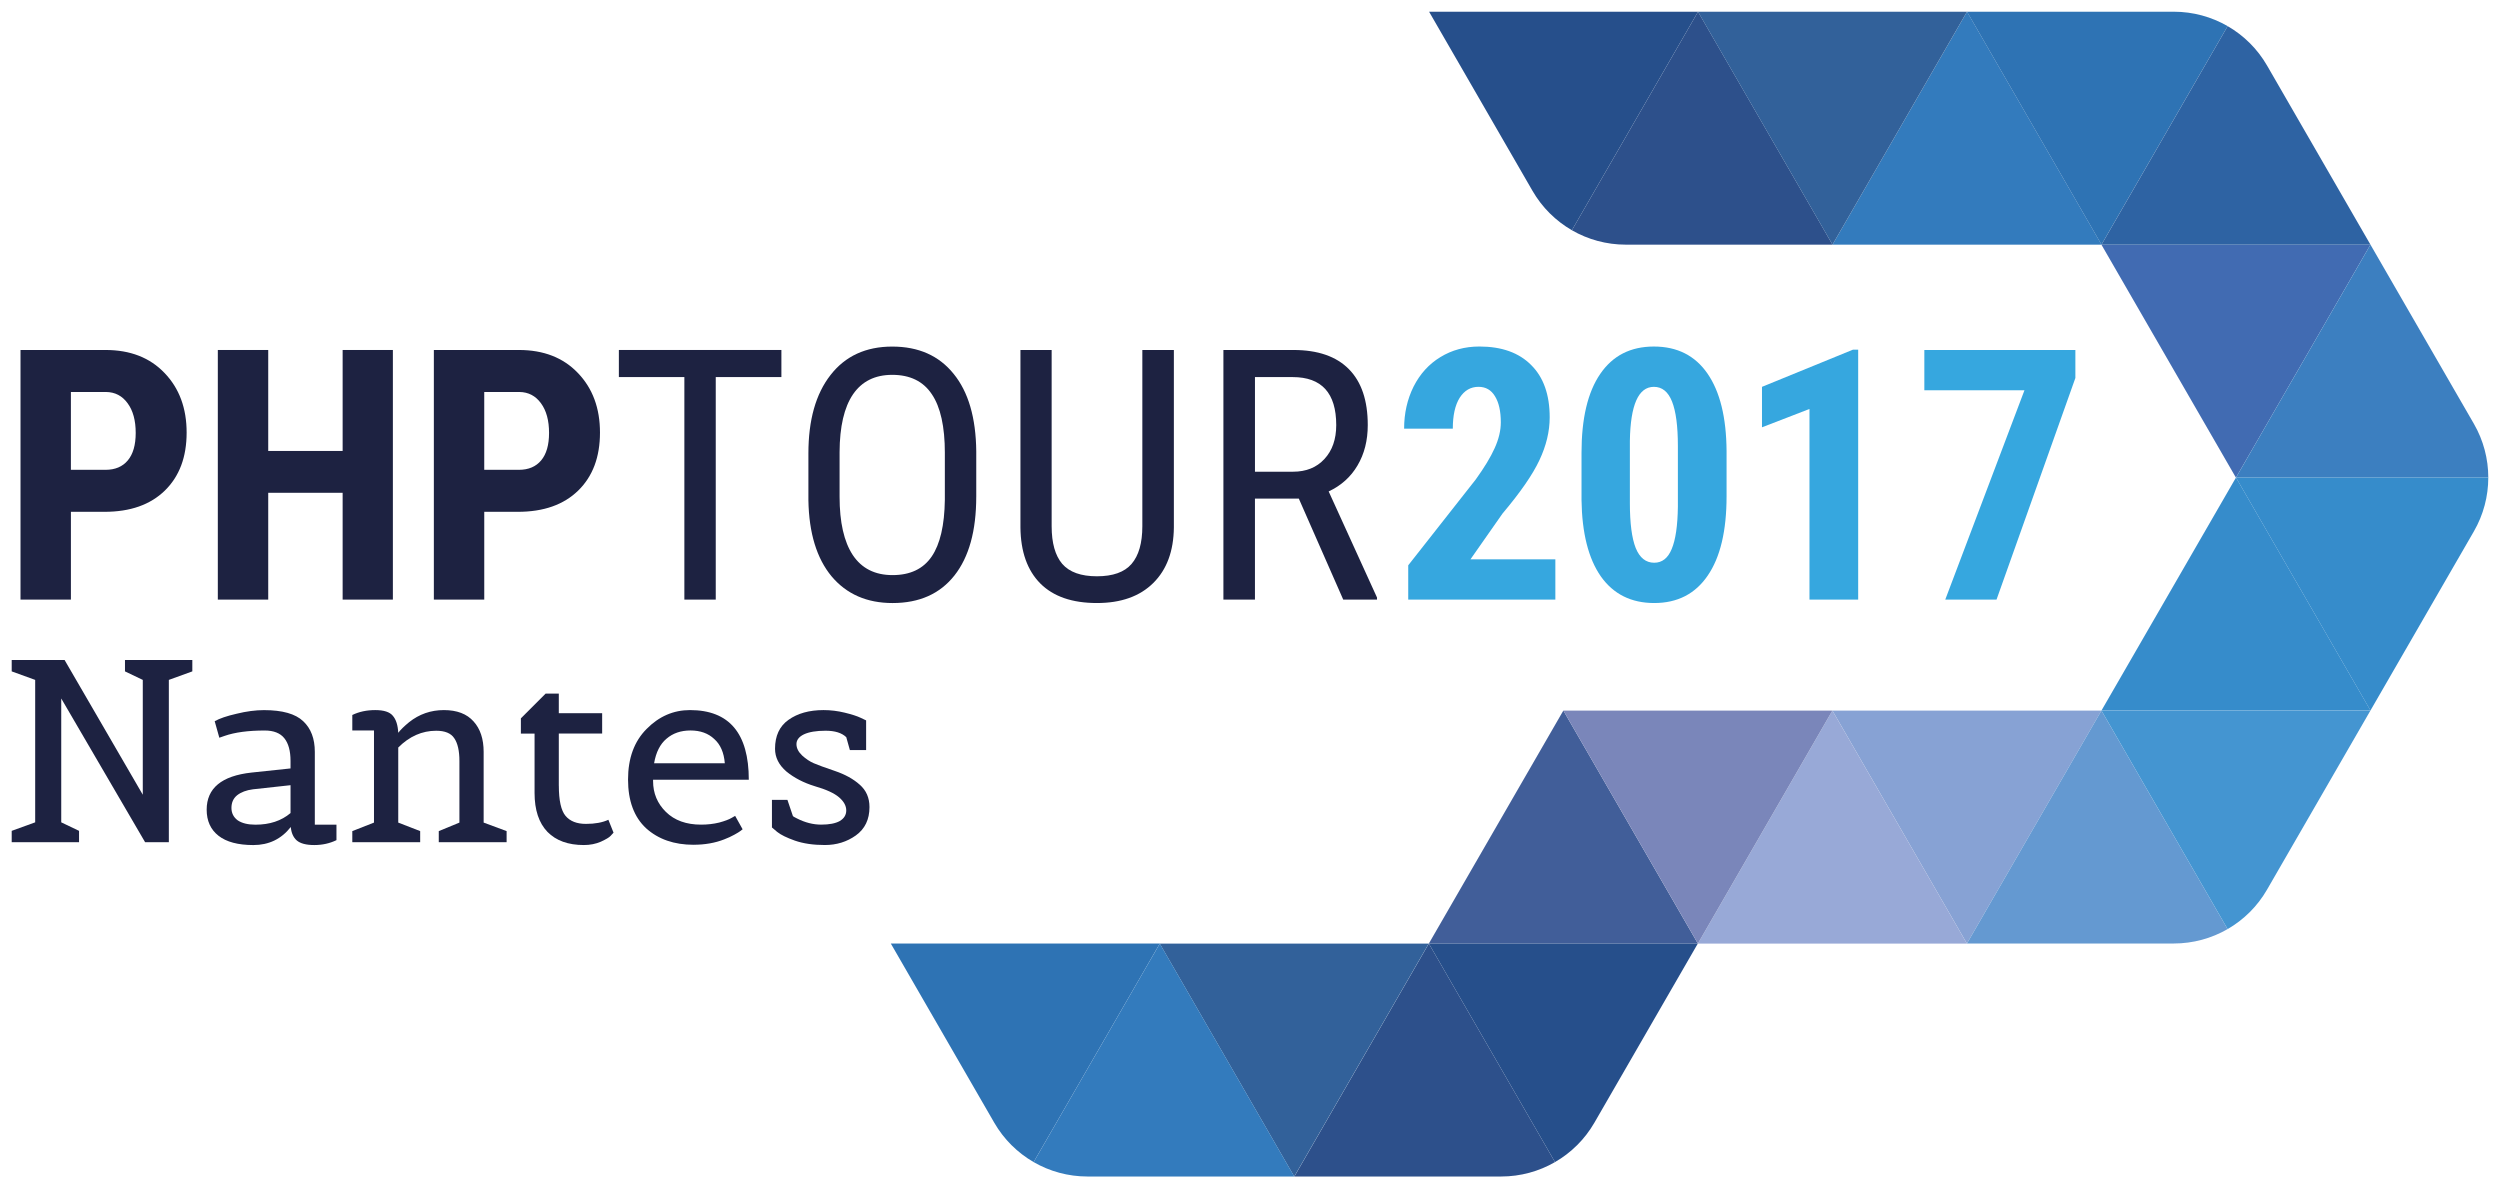 <?xml version="1.0" encoding="UTF-8" standalone="no"?>
<!-- Created with Inkscape (http://www.inkscape.org/) -->

<svg
   xmlns:dc="http://purl.org/dc/elements/1.1/"
   xmlns:cc="http://creativecommons.org/ns#"
   xmlns:rdf="http://www.w3.org/1999/02/22-rdf-syntax-ns#"
   xmlns:svg="http://www.w3.org/2000/svg"
   xmlns="http://www.w3.org/2000/svg"
   xmlns:sodipodi="http://sodipodi.sourceforge.net/DTD/sodipodi-0.dtd"
   xmlns:inkscape="http://www.inkscape.org/namespaces/inkscape"
   id="svg5462"
   version="1.1"
   inkscape:version="0.91 r13725"
   xml:space="preserve"
   width="213.599"
   height="101.519"
   viewBox="0 0 213.599 101.519"
   sodipodi:docname="phptour-logo.svg"
   inkscape:export-xdpi="426"
   inkscape:export-ydpi="426"><defs
     id="defs5466"><clipPath
       clipPathUnits="userSpaceOnUse"
       id="clipPath5476"><path
         d="m 0,870.236 623.626,0 L 623.626,0 0,0 0,870.236 Z"
         id="path5478"
         inkscape:connector-curvature="0" /></clipPath><clipPath
       clipPathUnits="userSpaceOnUse"
       id="clipPath5560"><path
         d="m 0,870.236 623.626,0 L 623.626,0 0,0 0,870.236 Z"
         id="path5562"
         inkscape:connector-curvature="0" /></clipPath><clipPath
       clipPathUnits="userSpaceOnUse"
       id="clipPath5668"><path
         d="m 0,870.236 623.626,0 L 623.626,0 0,0 0,870.236 Z"
         id="path5670"
         inkscape:connector-curvature="0" /></clipPath></defs><sodipodi:namedview
     pagecolor="#ffffff"
     bordercolor="#666666"
     borderopacity="1"
     objecttolerance="10"
     gridtolerance="10"
     guidetolerance="10"
     inkscape:pageopacity="0"
     inkscape:pageshadow="2"
     inkscape:window-width="1869"
     inkscape:window-height="1056"
     id="namedview5464"
     showgrid="false"
     fit-margin-top="1"
     fit-margin-left="1"
     fit-margin-right="1"
     fit-margin-bottom="1"
     inkscape:zoom="6.616304"
     inkscape:cx="72.565636"
     inkscape:cy="50.759688"
     inkscape:window-x="51"
     inkscape:window-y="24"
     inkscape:window-maximized="1"
     inkscape:current-layer="g5470" /><g
     id="g5470"
     inkscape:groupmode="layer"
     inkscape:label="afup-logos-RGB(editable)"
     transform="matrix(1.25,0,0,-1.25,-407.679,670.91)"><g
       id="g5556"><g
         id="g5558"
         clip-path="url(#clipPath5560)"><g
           id="g5564"
           transform="translate(451.391,488.159)"><path
             d="m 0,0 9.192,-15.921 0.005,0 L 18.39,0 0,0 Z"
             style="fill:#87a2d4;fill-opacity:1;fill-rule:nonzero;stroke:none"
             id="path5566"
             inkscape:connector-curvature="0" /></g><g
           id="g5568"
           transform="translate(469.778,520.006)"><path
             d="m 0,0 9.192,-15.921 0.005,0 L 18.39,0 0,0 Z"
             style="fill:#416bb2;fill-opacity:1;fill-rule:nonzero;stroke:none"
             id="path5570"
             inkscape:connector-curvature="0" /></g><g
           id="g5572"
           transform="translate(460.588,472.238)"><path
             d="m 0,0 14.138,0 c 1.314,0 2.578,0.35 3.677,0.985 L 9.192,15.921 0,0 Z"
             style="fill:#6499d1;fill-opacity:1;fill-rule:nonzero;stroke:none"
             id="path5574"
             inkscape:connector-curvature="0" /></g><g
           id="g5576"
           transform="translate(414.615,456.312)"><path
             d="m 0,0 14.138,0 c 1.314,0 2.578,0.35 3.677,0.985 L 9.192,15.921 0,0 Z"
             style="fill:#2d508b;fill-opacity:1;fill-rule:nonzero;stroke:none"
             id="path5578"
             inkscape:connector-curvature="0" /></g><g
           id="g5580"
           transform="translate(469.788,520.006)"><path
             d="m 0,0 -9.192,15.921 -0.005,0 L -18.39,0 0,0 Z"
             style="fill:#337bbd;fill-opacity:1;fill-rule:nonzero;stroke:none"
             id="path5582"
             inkscape:connector-curvature="0" /></g><g
           id="g5584"
           transform="translate(478.406,534.942)"><path
             d="m 0,0 c -1.1,0.635 -2.364,0.985 -3.677,0.985 l -14.138,0 9.192,-15.921 L 0,0 Z"
             style="fill:#2e73b4;fill-opacity:1;fill-rule:nonzero;stroke:none"
             id="path5586"
             inkscape:connector-curvature="0" /></g><g
           id="g5588"
           transform="translate(488.168,520.006)"><path
             d="m 0,0 -7.069,12.244 c -0.657,1.138 -1.592,2.057 -2.692,2.692 L -18.384,0 0,0 Z"
             style="fill:#2e63a3;fill-opacity:1;fill-rule:nonzero;stroke:none"
             id="path5590"
             inkscape:connector-curvature="0" /></g><g
           id="g5592"
           transform="translate(469.783,488.164)"><path
             d="M 0,0 18.384,0 18.387,0.005 9.195,15.926 0,0 Z"
             style="fill:#368ccb;fill-opacity:1;fill-rule:nonzero;stroke:none"
             id="path5594"
             inkscape:connector-curvature="0" /></g><g
           id="g5596"
           transform="translate(442.196,472.233)"><path
             d="M 0,0 18.384,0 18.387,0.005 9.195,15.926 0,0 Z"
             style="fill:#98a9d7;fill-opacity:1;fill-rule:nonzero;stroke:none"
             id="path5598"
             inkscape:connector-curvature="0" /></g><g
           id="g5600"
           transform="translate(496.222,504.085)"><path
             d="M 0,0 C 0,1.27 -0.328,2.54 -0.985,3.677 L -8.054,15.921 -17.246,0 0,0 Z"
             style="fill:#3c7fc0;fill-opacity:1;fill-rule:nonzero;stroke:none"
             id="path5602"
             inkscape:connector-curvature="0" /></g><g
           id="g5604"
           transform="translate(488.168,488.164)"><path
             d="m 0,0 7.069,12.244 c 0.657,1.138 0.985,2.407 0.985,3.677 l -17.246,0 L 0,0 Z"
             style="fill:#368ccb;fill-opacity:1;fill-rule:nonzero;stroke:none"
             id="path5606"
             inkscape:connector-curvature="0" /></g><g
           id="g5608"
           transform="translate(478.404,473.223)"><path
             d="m 0,0 c 1.1,0.635 2.035,1.554 2.692,2.692 l 7.069,12.244 -18.384,0 L 0,0 Z"
             style="fill:#4495d1;fill-opacity:1;fill-rule:nonzero;stroke:none"
             id="path5610"
             inkscape:connector-curvature="0" /></g><g
           id="g5612"
           transform="translate(433.001,488.159)"><path
             d="m 0,0 9.192,-15.921 -0.003,-0.005 -18.384,0 L 0,0 Z"
             style="fill:#415e99;fill-opacity:1;fill-rule:nonzero;stroke:none"
             id="path5614"
             inkscape:connector-curvature="0" /></g><g
           id="g5616"
           transform="translate(442.191,472.233)"><path
             d="m 0,0 -7.069,-12.244 c -0.657,-1.138 -1.592,-2.057 -2.692,-2.692 L -18.384,0 0,0 Z"
             style="fill:#264f8b;fill-opacity:1;fill-rule:nonzero;stroke:none"
             id="path5618"
             inkscape:connector-curvature="0" /></g><g
           id="g5620"
           transform="translate(451.399,520.006)"><path
             d="m 0,0 -14.138,0 c -1.314,0 -2.578,0.35 -3.677,0.985 L -9.192,15.921 0,0 Z"
             style="fill:#2d508b;fill-opacity:1;fill-rule:nonzero;stroke:none"
             id="path5622"
             inkscape:connector-curvature="0" /></g><g
           id="g5624"
           transform="translate(423.801,472.233)"><path
             d="m 0,0 -9.192,-15.921 -0.005,0 L -18.39,0 0,0 Z"
             style="fill:#32619a;fill-opacity:1;fill-rule:nonzero;stroke:none"
             id="path5626"
             inkscape:connector-curvature="0" /></g><g
           id="g5628"
           transform="translate(451.391,488.159)"><path
             d="m 0,0 -9.192,-15.921 -0.005,0 L -18.39,0 0,0 Z"
             style="fill:#7a86ba;fill-opacity:1;fill-rule:nonzero;stroke:none"
             id="path5630"
             inkscape:connector-curvature="0" /></g><g
           id="g5632"
           transform="translate(460.591,535.928)"><path
             d="m 0,0 -9.192,-15.921 -0.005,0 L -18.39,0 0,0 Z"
             style="fill:#32619a;fill-opacity:1;fill-rule:nonzero;stroke:none"
             id="path5634"
             inkscape:connector-curvature="0" /></g><g
           id="g5636"
           transform="translate(396.794,457.298)"><path
             d="m 0,0 c -1.1,0.635 -2.035,1.554 -2.692,2.692 l -7.069,12.244 18.384,0 L 0,0 Z"
             style="fill:#2e73b4;fill-opacity:1;fill-rule:nonzero;stroke:none"
             id="path5638"
             inkscape:connector-curvature="0" /></g><g
           id="g5640"
           transform="translate(414.609,456.312)"><path
             d="m 0,0 -14.138,0 c -1.314,0 -2.578,0.35 -3.677,0.985 L -9.192,15.921 0,0 Z"
             style="fill:#337bbd;fill-opacity:1;fill-rule:nonzero;stroke:none"
             id="path5642"
             inkscape:connector-curvature="0" /></g><g
           id="g5644"
           transform="translate(433.584,520.992)"><path
             d="m 0,0 c -1.1,0.635 -2.035,1.554 -2.692,2.692 l -7.069,12.244 18.384,0 L 0,0 Z"
             style="fill:#264f8b;fill-opacity:1;fill-rule:nonzero;stroke:none"
             id="path5646"
             inkscape:connector-curvature="0" /></g></g></g><path
       inkscape:connector-curvature="0"
       id="path6312"
       style="font-variant:normal;font-weight:bold;font-stretch:condensed;font-size:medium;font-family:'Roboto Condensed';-inkscape-font-specification:RobotoCondensed-Bold;writing-mode:lr-tb;fill:#1d2241;fill-opacity:1;fill-rule:nonzero;stroke:none"
       d="m 330.99,501.744 0,-6 -3.445,0 0,17.062 5.812,0 q 2.531,0 4.031,-1.57 1.512,-1.57 1.512,-4.078 0,-2.508 -1.488,-3.961 -1.488,-1.453 -4.125,-1.453 l -2.297,0 z m 0,2.871 2.367,0 q 0.984,0 1.523,0.645 0.539,0.645 0.539,1.875 0,1.277 -0.551,2.027 -0.551,0.762 -1.477,0.773 l -2.402,0 0,-5.32 z" /><path
       inkscape:connector-curvature="0"
       id="path6314"
       style="font-variant:normal;font-weight:bold;font-stretch:condensed;font-size:medium;font-family:'Roboto Condensed';-inkscape-font-specification:RobotoCondensed-Bold;writing-mode:lr-tb;fill:#1d2241;fill-opacity:1;fill-rule:nonzero;stroke:none"
       d="m 352.997,495.744 -3.434,0 0,7.301 -5.086,0 0,-7.301 -3.445,0 0,17.062 3.445,0 0,-6.902 5.086,0 0,6.902 3.434,0 0,-17.062 z" /><path
       inkscape:connector-curvature="0"
       id="path6316"
       style="font-variant:normal;font-weight:bold;font-stretch:condensed;font-size:medium;font-family:'Roboto Condensed';-inkscape-font-specification:RobotoCondensed-Bold;writing-mode:lr-tb;fill:#1d2241;fill-opacity:1;fill-rule:nonzero;stroke:none"
       d="m 359.243,501.744 0,-6 -3.445,0 0,17.062 5.812,0 q 2.531,0 4.031,-1.57 1.512,-1.57 1.512,-4.078 0,-2.508 -1.488,-3.961 -1.488,-1.453 -4.125,-1.453 l -2.297,0 z m 0,2.871 2.367,0 q 0.984,0 1.523,0.645 0.539,0.645 0.539,1.875 0,1.277 -0.551,2.027 -0.551,0.762 -1.477,0.773 l -2.402,0 0,-5.32 z" /><path
       inkscape:connector-curvature="0"
       id="path6303"
       style="font-variant:normal;font-weight:normal;font-stretch:condensed;font-size:medium;font-family:'Roboto Condensed';-inkscape-font-specification:RobotoCondensed-Regular;writing-mode:lr-tb;fill:#1d2241;fill-opacity:1;fill-rule:nonzero;stroke:none"
       d="m 379.554,510.955 -4.488,0 0,-15.211 -2.145,0 0,15.211 -4.477,0 0,1.852 11.109,0 0,-1.852 z" /><path
       inkscape:connector-curvature="0"
       id="path6305"
       style="font-variant:normal;font-weight:normal;font-stretch:condensed;font-size:medium;font-family:'Roboto Condensed';-inkscape-font-specification:RobotoCondensed-Regular;writing-mode:lr-tb;fill:#1d2241;fill-opacity:1;fill-rule:nonzero;stroke:none"
       d="m 392.871,502.775 q 0,-3.492 -1.488,-5.379 -1.488,-1.887 -4.23,-1.887 -2.637,0 -4.172,1.828 -1.523,1.84 -1.582,5.191 l 0,3.211 q 0,3.422 1.512,5.355 1.512,1.945 4.219,1.945 2.695,0 4.195,-1.863 1.512,-1.852 1.547,-5.297 l 0,-3.105 z m -2.145,2.988 q 0,2.707 -0.891,4.02 -0.879,1.324 -2.707,1.324 -1.77,0 -2.684,-1.336 -0.902,-1.336 -0.914,-3.938 l 0,-3.059 q 0,-2.613 0.902,-3.984 0.914,-1.371 2.719,-1.371 1.805,0 2.672,1.266 0.867,1.266 0.902,3.879 l 0,3.199 z" /><path
       inkscape:connector-curvature="0"
       id="path6307"
       style="font-variant:normal;font-weight:normal;font-stretch:condensed;font-size:medium;font-family:'Roboto Condensed';-inkscape-font-specification:RobotoCondensed-Regular;writing-mode:lr-tb;fill:#1d2241;fill-opacity:1;fill-rule:nonzero;stroke:none"
       d="m 406.379,512.807 0,-12.129 q -0.023,-2.426 -1.406,-3.797 -1.383,-1.371 -3.855,-1.371 -2.531,0 -3.867,1.336 -1.336,1.348 -1.359,3.832 l 0,12.129 2.133,0 0,-12.047 q 0,-1.723 0.727,-2.578 0.738,-0.844 2.367,-0.844 1.641,0 2.367,0.844 0.738,0.855 0.738,2.578 l 0,12.047 2.156,0 z" /><path
       inkscape:connector-curvature="0"
       id="path6309"
       style="font-variant:normal;font-weight:normal;font-stretch:condensed;font-size:medium;font-family:'Roboto Condensed';-inkscape-font-specification:RobotoCondensed-Regular;writing-mode:lr-tb;fill:#1d2241;fill-opacity:1;fill-rule:nonzero;stroke:none"
       d="m 414.921,502.646 -3,0 0,-6.902 -2.156,0 0,17.062 4.781,0 q 2.508,0 3.797,-1.312 1.289,-1.301 1.289,-3.82 0,-1.582 -0.703,-2.766 -0.691,-1.172 -1.969,-1.77 l 3.305,-7.254 0,-0.141 -2.309,0 -3.035,6.902 z m -3,1.84 2.602,0 q 1.348,0 2.145,0.867 0.809,0.867 0.809,2.32 0,3.281 -2.977,3.281 l -2.578,0 0,-6.469 z" /><path
       inkscape:connector-curvature="0"
       id="path4214"
       style="font-variant:normal;font-weight:bold;font-stretch:condensed;font-size:medium;font-family:'Roboto Condensed';-inkscape-font-specification:RobotoCondensed-Bold;writing-mode:lr-tb;fill:#36a7df;fill-opacity:1;fill-rule:nonzero;stroke:none"
       d="m 432.453,495.744 -10.055,0 0,2.344 4.617,5.871 q 0.879,1.219 1.289,2.133 0.422,0.926 0.422,1.77 0,1.137 -0.398,1.781 -0.387,0.645 -1.125,0.645 -0.809,0 -1.289,-0.75 -0.469,-0.75 -0.469,-2.109 l -3.328,0 q 0,1.57 0.645,2.871 0.656,1.301 1.828,2.016 1.184,0.727 2.672,0.727 2.285,0 3.539,-1.266 1.266,-1.254 1.266,-3.574 0,-1.441 -0.703,-2.93 -0.691,-1.477 -2.52,-3.645 l -2.191,-3.129 5.801,0 0,-2.754 z" /><path
       inkscape:connector-curvature="0"
       id="path4216"
       style="font-variant:normal;font-weight:bold;font-stretch:condensed;font-size:medium;font-family:'Roboto Condensed';-inkscape-font-specification:RobotoCondensed-Bold;writing-mode:lr-tb;fill:#36a7df;fill-opacity:1;fill-rule:nonzero;stroke:none"
       d="m 444.157,502.799 q 0,-3.539 -1.289,-5.414 -1.277,-1.875 -3.656,-1.875 -2.355,0 -3.645,1.816 -1.277,1.828 -1.324,5.227 l 0,3.223 q 0,3.527 1.277,5.391 1.277,1.875 3.668,1.875 2.391,0 3.668,-1.852 1.277,-1.852 1.301,-5.285 l 0,-3.105 z m -3.328,3.457 q 0,2.016 -0.398,3.023 -0.398,1.008 -1.242,1.008 -1.582,0 -1.641,-3.691 l 0,-4.254 q 0,-2.062 0.398,-3.07 0.41,-1.008 1.266,-1.008 0.809,0 1.195,0.938 0.398,0.949 0.422,2.895 l 0,4.16 z" /><path
       inkscape:connector-curvature="0"
       id="path4218"
       style="font-variant:normal;font-weight:bold;font-stretch:condensed;font-size:medium;font-family:'Roboto Condensed';-inkscape-font-specification:RobotoCondensed-Bold;writing-mode:lr-tb;fill:#36a7df;fill-opacity:1;fill-rule:nonzero;stroke:none"
       d="m 453.152,495.744 -3.328,0 0,13.031 -3.246,-1.254 0,2.766 6.223,2.543 0.352,0 0,-17.086 z" /><path
       inkscape:connector-curvature="0"
       id="path4220"
       style="font-variant:normal;font-weight:bold;font-stretch:condensed;font-size:medium;font-family:'Roboto Condensed';-inkscape-font-specification:RobotoCondensed-Bold;writing-mode:lr-tb;fill:#36a7df;fill-opacity:1;fill-rule:nonzero;stroke:none"
       d="m 468,510.896 -5.391,-15.152 -3.504,0 5.414,14.309 -6.844,0 0,2.754 10.324,0 0,-1.91 z" /><path
       inkscape:connector-curvature="0"
       id="path4195"
       style="font-variant:normal;font-weight:normal;font-stretch:normal;font-size:medium;font-family:Belgrano;-inkscape-font-specification:Belgrano-Regular;writing-mode:lr-tb;fill:#1d2241;fill-opacity:1;fill-rule:nonzero;stroke:none"
       d="m 337.684,479.162 -1.623,0 -5.732,9.824 0,-8.466 1.217,-0.582 0,-0.776 -4.603,0 0,0.776 1.605,0.582 0,9.736 -1.605,0.582 0,0.776 3.616,0 5.344,-9.207 0,7.849 -1.217,0.582 0,0.776 4.603,0 0,-0.776 -1.605,-0.582 0,-11.094 z" /><path
       inkscape:connector-curvature="0"
       id="path4197"
       style="font-variant:normal;font-weight:normal;font-stretch:normal;font-size:medium;font-family:Belgrano;-inkscape-font-specification:Belgrano-Regular;writing-mode:lr-tb;fill:#1d2241;fill-opacity:1;fill-rule:nonzero;stroke:none"
       d="m 349.141,480.361 0,-1.058 q -0.688,-0.335 -1.517,-0.335 -0.829,0 -1.199,0.317 -0.353,0.317 -0.406,0.917 -0.97,-1.235 -2.557,-1.235 -1.57,0 -2.381,0.635 -0.811,0.635 -0.811,1.781 0,2.205 3.069,2.54 l 2.663,0.282 0,0.511 q 0,1.023 -0.423,1.552 -0.423,0.529 -1.34,0.529 -1.693,0 -2.751,-0.37 l -0.353,-0.123 -0.317,1.129 q 0.494,0.282 1.499,0.511 1.005,0.247 1.87,0.247 1.887,0 2.681,-0.758 0.794,-0.741 0.794,-2.099 l 0,-4.974 1.482,0 z m -5.714,2.416 q -0.67,-0.088 -1.076,-0.406 -0.388,-0.317 -0.388,-0.864 0,-0.529 0.423,-0.847 0.441,-0.3 1.217,-0.3 1.464,0 2.399,0.794 l 0,1.905 -2.575,-0.282 z" /><path
       inkscape:connector-curvature="0"
       id="path4199"
       style="font-variant:normal;font-weight:normal;font-stretch:normal;font-size:medium;font-family:Belgrano;-inkscape-font-specification:Belgrano-Regular;writing-mode:lr-tb;fill:#1d2241;fill-opacity:1;fill-rule:nonzero;stroke:none"
       d="m 360.773,479.162 -4.639,0 0,0.758 1.411,0.582 0,4.215 q 0,1.041 -0.353,1.552 -0.335,0.511 -1.235,0.511 -1.446,0 -2.593,-1.146 l 0,-5.132 1.499,-0.582 0,-0.758 -4.639,0 0,0.758 1.482,0.582 0,6.297 -1.482,0 0,1.058 q 0.688,0.335 1.57,0.335 0.882,0 1.199,-0.388 0.335,-0.388 0.37,-1.164 0.247,0.317 0.741,0.723 1.041,0.829 2.381,0.829 1.34,0 2.028,-0.776 0.688,-0.758 0.688,-2.081 l 0,-4.833 1.57,-0.582 0,-0.758 z" /><path
       inkscape:connector-curvature="0"
       id="path4201"
       style="font-variant:normal;font-weight:normal;font-stretch:normal;font-size:medium;font-family:Belgrano;-inkscape-font-specification:Belgrano-Regular;writing-mode:lr-tb;fill:#1d2241;fill-opacity:1;fill-rule:nonzero;stroke:none"
       d="m 364.341,483.025 q 0,-1.517 0.459,-2.064 0.459,-0.547 1.393,-0.547 0.935,0 1.534,0.282 l 0.353,-0.882 q -0.071,-0.088 -0.212,-0.229 -0.123,-0.141 -0.653,-0.388 -0.529,-0.229 -1.164,-0.229 -1.605,0 -2.487,0.899 -0.882,0.917 -0.882,2.663 l 0,4.057 -0.935,0 0,1.041 1.693,1.693 0.899,0 0,-1.34 2.963,0 0,-1.393 -2.963,0 0,-3.563 z" /><path
       inkscape:connector-curvature="0"
       id="path4203"
       style="font-variant:normal;font-weight:normal;font-stretch:normal;font-size:medium;font-family:Belgrano;-inkscape-font-specification:Belgrano-Regular;writing-mode:lr-tb;fill:#1d2241;fill-opacity:1;fill-rule:nonzero;stroke:none"
       d="m 373.551,478.986 q -1.993,0 -3.245,1.129 -1.235,1.146 -1.235,3.333 0,2.187 1.27,3.457 1.27,1.288 2.963,1.288 4.021,0 4.021,-4.762 l -6.543,0 0,-0.088 q 0,-1.252 0.882,-2.116 0.882,-0.864 2.399,-0.864 0.653,0 1.235,0.141 0.582,0.159 0.847,0.317 l 0.247,0.141 0.511,-0.917 q -0.053,-0.035 -0.159,-0.123 -0.088,-0.071 -0.406,-0.247 -0.317,-0.176 -0.688,-0.317 -0.935,-0.37 -2.099,-0.37 z m 2.134,5.573 q -0.088,1.094 -0.723,1.658 -0.617,0.582 -1.623,0.582 -0.988,0 -1.64,-0.564 -0.653,-0.547 -0.847,-1.676 l 4.833,0 z" /><path
       inkscape:connector-curvature="0"
       id="path4205"
       style="font-variant:normal;font-weight:normal;font-stretch:normal;font-size:medium;font-family:Belgrano;-inkscape-font-specification:Belgrano-Regular;writing-mode:lr-tb;fill:#1d2241;fill-opacity:1;fill-rule:nonzero;stroke:none"
       d="m 385.345,485.459 -1.111,0 -0.247,0.882 q -0.459,0.441 -1.411,0.441 -0.952,0 -1.482,-0.247 -0.511,-0.247 -0.511,-0.67 0,-0.406 0.388,-0.776 0.388,-0.353 0.794,-0.529 0.406,-0.176 1.446,-0.529 1.041,-0.353 1.693,-0.935 0.67,-0.582 0.67,-1.534 0,-1.27 -0.935,-1.94 -0.917,-0.653 -2.116,-0.653 -1.182,0 -2.046,0.3 -0.847,0.3 -1.217,0.6 l -0.353,0.3 0,1.887 1.058,0 0.37,-1.094 q 0.018,-0.053 0.282,-0.176 0.829,-0.423 1.658,-0.423 0.829,0 1.27,0.247 0.441,0.265 0.441,0.723 0,0.476 -0.494,0.899 -0.494,0.423 -1.658,0.758 -1.146,0.353 -1.94,1.005 -0.776,0.67 -0.776,1.552 0,1.323 0.917,1.975 0.935,0.67 2.399,0.67 0.723,0 1.446,-0.176 0.723,-0.176 1.094,-0.353 l 0.37,-0.176 0,-2.028 z" /></g></svg>
